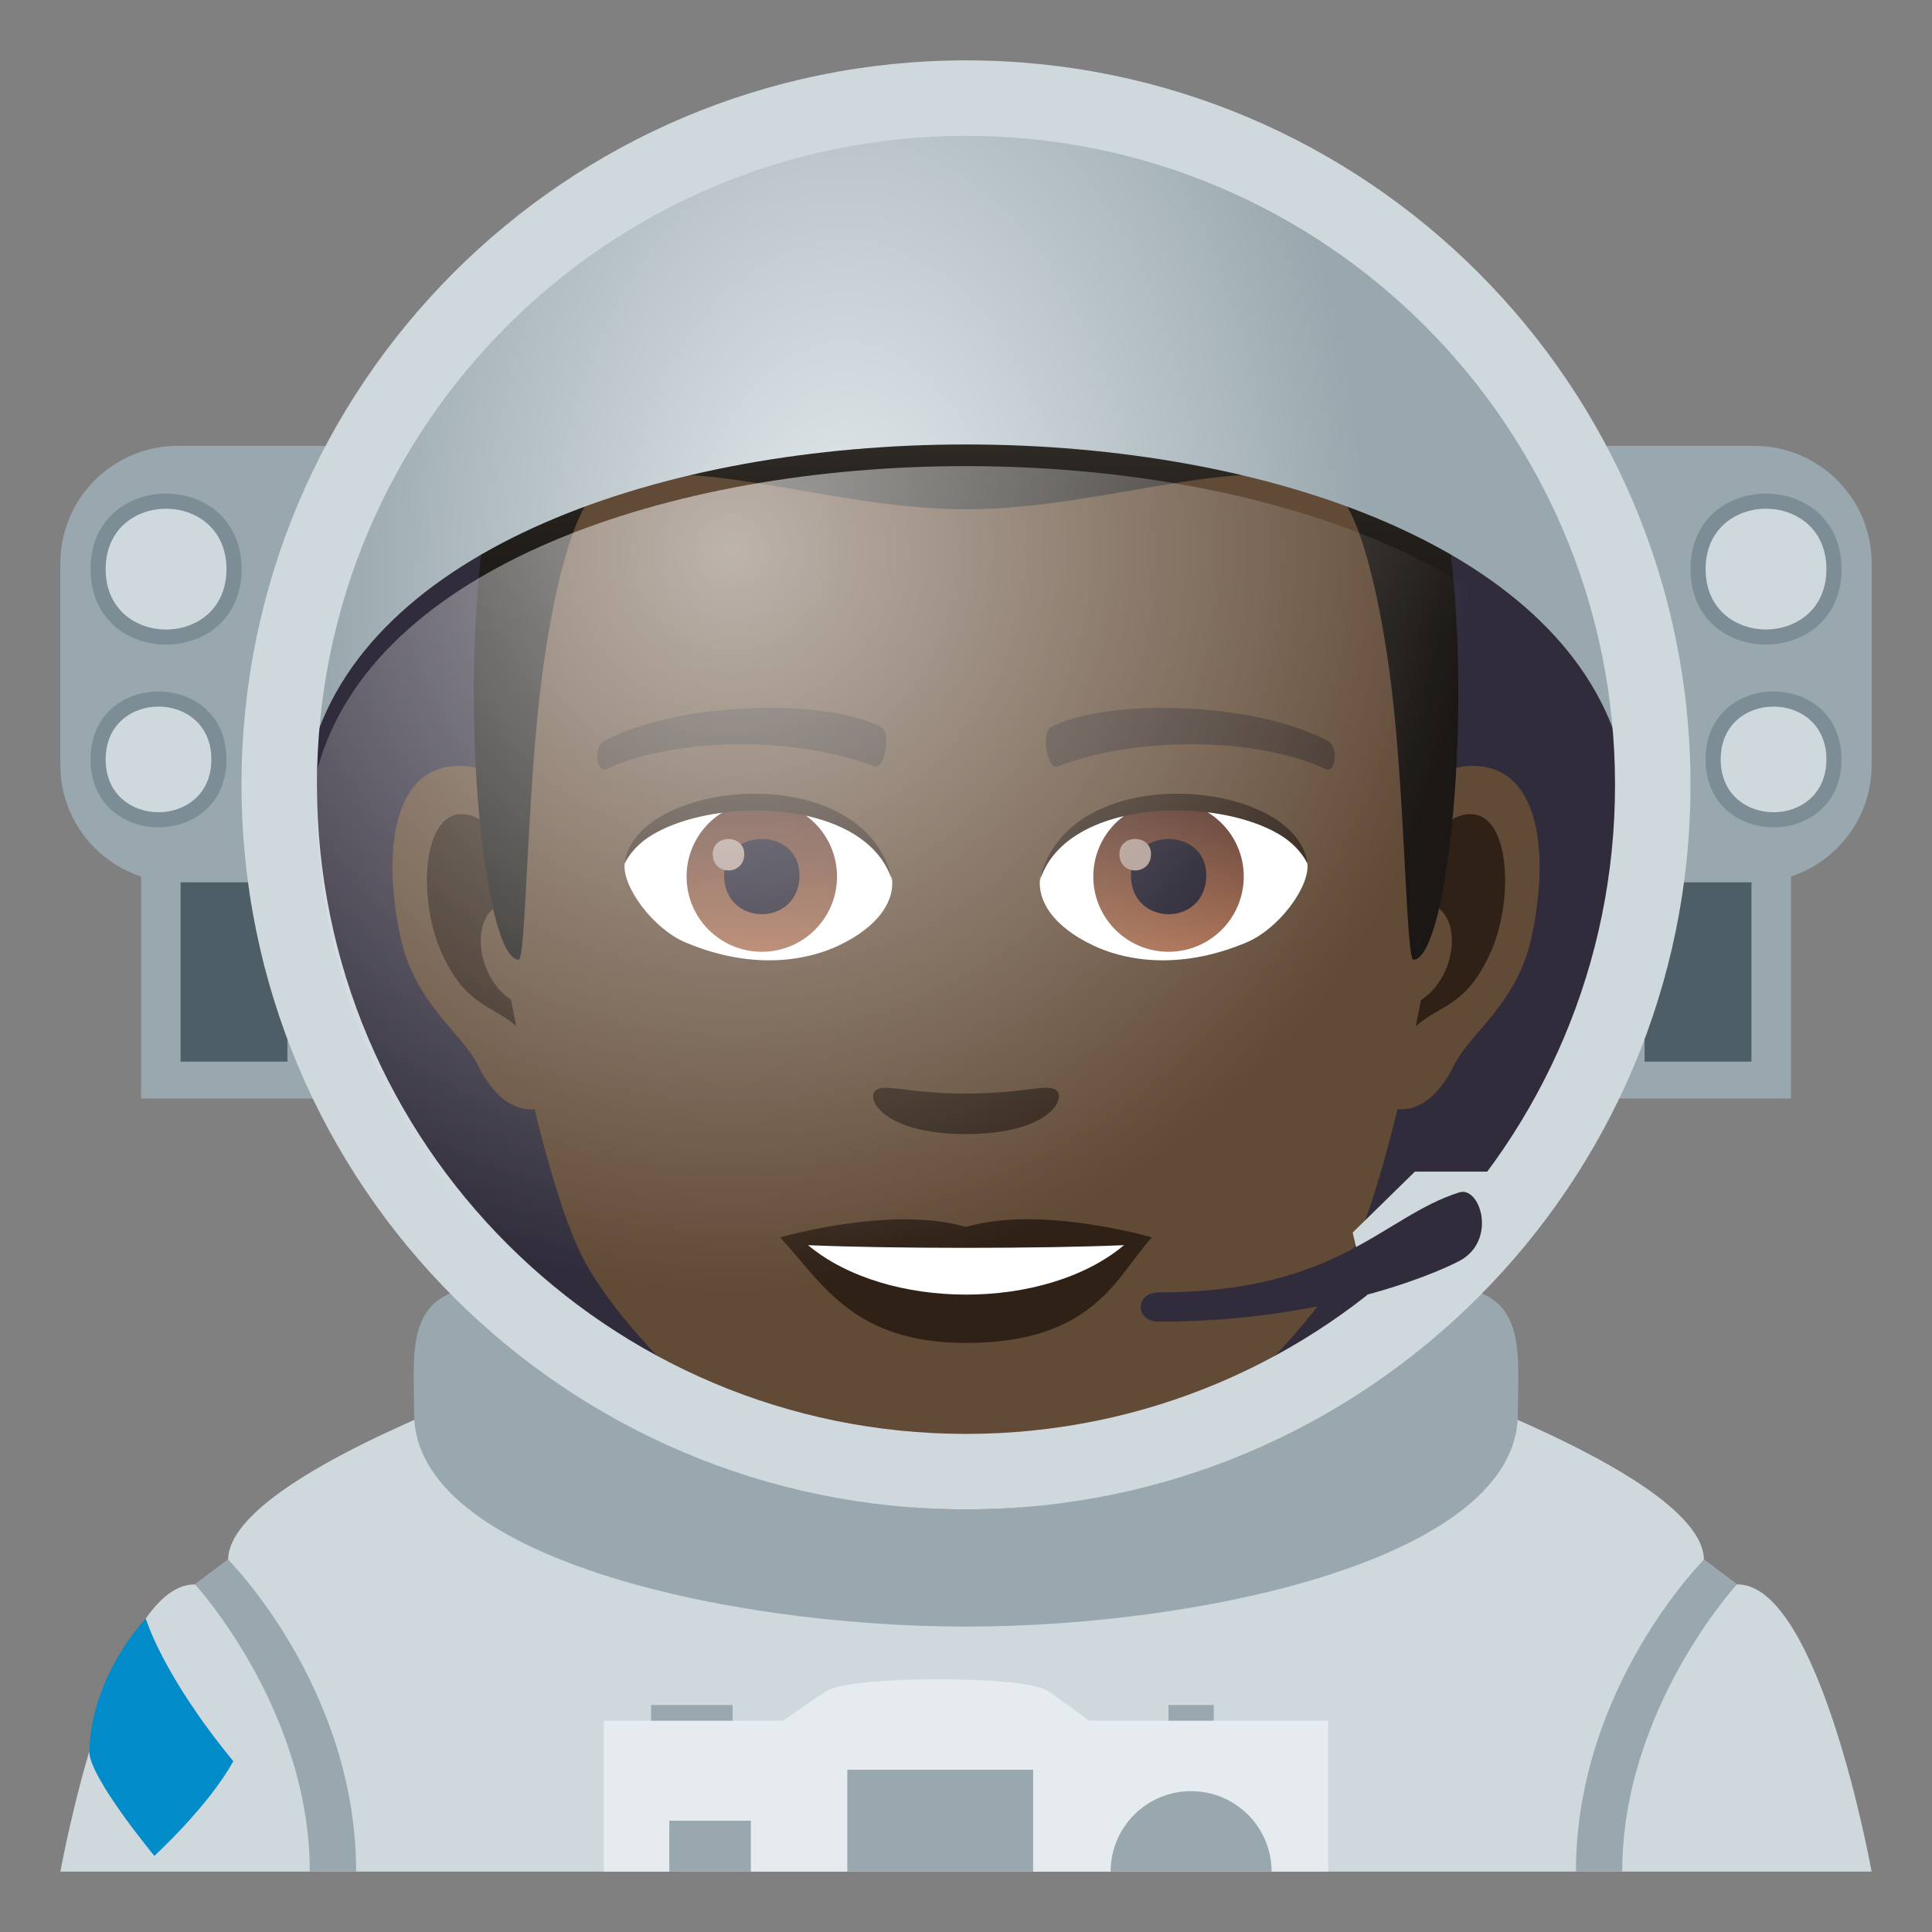 <?xml version="1.0" encoding="utf-8"?>
<!-- Generator: Adobe Illustrator 15.0.0, SVG Export Plug-In . SVG Version: 6.00 Build 0)  -->
<!DOCTYPE svg PUBLIC "-//W3C//DTD SVG 1.1//EN" "http://www.w3.org/Graphics/SVG/1.1/DTD/svg11.dtd">
<svg version="1.1" id="Layer_1" xmlns:x="http://ns.adobe.com/Extensibility/1.0/" xmlns:i="http://ns.adobe.com/AdobeIllustrator/10.0/" xmlns:graph="http://ns.adobe.com/Graphs/1.0/"
	 xmlns="http://www.w3.org/2000/svg" xmlns:xlink="http://www.w3.org/1999/xlink" xmlns:a="http://ns.adobe.com/AdobeSVGViewerExtensions/3.0/"
	 x="0px" y="0px" width="64px" height="64px" viewBox="0 0 64 64" enable-background="new 0 0 64 64" xml:space="preserve">
<rect x="0" y="0" width="64" height="64" fill="#808080" stroke="none"/>
<rect x="4.674" y="29.016" fill="#99A8AE" width="6.156" height="7.375"/>
<rect x="5.982" y="27.793" fill="#4E5E67" width="3.539" height="7.375"/>
<rect x="53.172" y="29.016" fill="#99A8AE" width="6.156" height="7.375"/>
<rect x="54.48" y="27.793" fill="#4E5E67" width="3.539" height="7.375"/>
<path fill="#CFD8DD" d="M57.537,52.486l-1.092-0.822c-0.064-3.563-16.264-8.25-16.264-8.25H23.818c0,0-16.197,4.688-16.262,8.25
	l-1.096,0.822C3.721,52.438,2,62,2,62h60C62,62,60.279,52.438,57.537,52.486z"/>
<path fill="#99A8AE" d="M11.797,62h-1.535c0-5.379-3.801-9.514-3.801-9.514l1.096-0.822C7.557,51.664,11.797,55.904,11.797,62z"/>
<path fill="#99A8AE" d="M52.205,62h1.533c0-5.379,3.799-9.514,3.799-9.514l-1.092-0.822C56.445,51.664,52.205,55.904,52.205,62z"/>
<path fill="#018BC9" d="M4.83,53.617c0,0-1.793,1.834-1.873,4.402c0,0.859,2.156,3.459,2.156,3.459s1.799-1.646,2.615-3.137
	C5.373,55.479,4.83,53.617,4.83,53.617z"/>
<path fill="#99A8AE" d="M47.67,42.609c-2.129,0-29.217,0-31.344,0c-2.984,0-2.607,2.113-2.607,4.227
	c0,4.756,10.385,7.047,18.281,7.047s18.281-2.291,18.281-7.047C50.281,44.723,50.658,42.609,47.67,42.609"/>
<path fill="#99A8AE" d="M62,25.342c0,2.148-1.74,3.887-3.887,3.887H5.887C3.74,29.229,2,27.49,2,25.342v-6.684
	c0-2.146,1.74-3.887,3.887-3.887h52.227c2.146,0,3.887,1.74,3.887,3.887V25.342z"/>
<circle fill="#302C3B" cx="32" cy="26" r="22"/>
<path fill="#7D8D96" d="M61.002,18.852c0,3.334-5.002,3.334-5.002,0S61.002,15.518,61.002,18.852z"/>
<path fill="#7D8D96" d="M61.002,25.156c0,3-4.502,3-4.502,0S61.002,22.156,61.002,25.156z"/>
<path fill="#CFD8DD" d="M60.502,18.852c0,2.666-4.002,2.666-4.002,0S60.502,16.186,60.502,18.852z"/>
<path fill="#CFD8DD" d="M60.502,25.156c0,2.334-3.502,2.334-3.502,0C57,22.824,60.502,22.824,60.502,25.156z"/>
<path fill="#7D8D96" d="M8.002,18.854c0,3.332-5.002,3.332-5.002,0C3,15.518,8.002,15.518,8.002,18.854z"/>
<path fill="#7D8D96" d="M7.502,25.156c0,3-4.502,3-4.502,0S7.502,22.156,7.502,25.156z"/>
<path fill="#CFD8DD" d="M7.502,18.854c0,2.666-4.002,2.666-4.002,0C3.5,16.186,7.502,16.186,7.502,18.854z"/>
<path fill="#CFD8DD" d="M7.002,25.156c0,2.334-3.502,2.334-3.502,0C3.5,22.824,7.002,22.824,7.002,25.156z"/>
<path id="Path_2641_" fill="#614A36" d="M48.441,25.393c-2.545,0.307-4.383,8.816-2.781,11.061c0.225,0.313,1.535,0.814,2.508-1.168
	c0.539-1.096,2.092-2.012,2.574-4.277C51.359,28.109,50.975,25.086,48.441,25.393z"/>
<path id="Path_2640_" fill="#614A36" d="M15.561,25.393c2.545,0.307,4.383,8.816,2.781,11.061c-0.225,0.313-1.535,0.814-2.51-1.168
	c-0.537-1.096-2.092-2.012-2.572-4.277C12.641,28.109,13.027,25.086,15.561,25.393z"/>
<path id="Path_2639_" fill="#302116" d="M48.373,27.023c-0.664,0.209-1.389,1.221-1.781,2.896c2.32-0.498,1.74,3.363-0.277,3.436
	c0.02,0.389,0.045,0.787,0.094,1.207c0.971-1.408,1.959-0.844,2.938-2.941C50.227,29.732,50.018,26.508,48.373,27.023z"/>
<path id="Path_2638_" fill="#302116" d="M17.41,29.916c-0.395-1.674-1.117-2.684-1.781-2.893c-1.643-0.516-1.855,2.709-0.973,4.598
	c0.979,2.098,1.967,1.533,2.939,2.941c0.047-0.42,0.074-0.82,0.09-1.209C15.689,33.26,15.117,29.445,17.41,29.916z"/>
<path id="Path_2637_" fill="#614A36" d="M32,9.033c-11.027,0-16.34,8.33-15.676,19.91c0.133,2.328,1.582,9.93,2.947,12.654
	c1.398,2.791,6.074,7.09,8.938,7.982c1.811,0.561,5.773,0.561,7.582,0c2.865-0.893,7.543-5.191,8.939-7.982
	c1.369-2.725,2.814-10.324,2.945-12.654C48.344,17.363,43.031,9.033,32,9.033z"/>
<path id="Path_2636_" fill="#403229" d="M43.982,24.543c-2.521-1.334-7.348-1.398-9.146-0.469c-0.387,0.178-0.131,1.441,0.193,1.322
	c2.504-0.99,6.547-1.012,8.893,0.084C44.234,25.623,44.365,24.729,43.982,24.543z"/>
<path id="Path_2635_" fill="#403229" d="M20.02,24.543c2.521-1.334,7.346-1.398,9.146-0.469c0.385,0.178,0.131,1.441-0.193,1.322
	c-2.51-0.99-6.547-1.012-8.895,0.084C19.768,25.623,19.639,24.729,20.02,24.543z"/>
<path id="Path_2634_" fill="#302116" d="M34.977,36.107c-0.314-0.219-1.053,0.119-2.977,0.119c-1.92,0-2.66-0.338-2.975-0.119
	c-0.377,0.266,0.223,1.461,2.975,1.461C34.754,37.568,35.355,36.373,34.977,36.107z"/>
<path id="Path_2633_" fill="#302116" d="M32,40.645c-2.479-0.727-6.154,0.346-6.154,0.346c1.398,1.521,2.424,3.496,6.154,3.496
	c4.275,0,5.002-2.242,6.156-3.496C38.156,40.99,34.48,39.912,32,40.645z"/>
<path id="Path_2632_" fill="#FFFFFF" d="M26.768,41.248c2.602,2.176,7.852,2.191,10.467,0
	C34.463,41.365,29.559,41.367,26.768,41.248z"/>
<path id="Path_2631_" fill="#FFFFFF" d="M29.547,29.086c0.094,0.729-0.402,1.592-1.773,2.24c-0.871,0.412-2.686,0.896-5.066-0.107
	c-1.066-0.449-2.107-1.848-2.014-2.621C21.984,26.166,28.338,25.811,29.547,29.086z"/>
<linearGradient id="Oval_1_" gradientUnits="userSpaceOnUse" x1="-424.582" y1="477.466" x2="-424.582" y2="478.225" gradientTransform="matrix(6.57 0 0 -6.57 2814.78 3168.528)">
	<stop  offset="0" style="stop-color:#A6694A"/>
	<stop  offset="1" style="stop-color:#4F2A1E"/>
	<a:midPointStop  offset="0" style="stop-color:#A6694A"/>
	<a:midPointStop  offset="0.5" style="stop-color:#A6694A"/>
	<a:midPointStop  offset="1" style="stop-color:#4F2A1E"/>
</linearGradient>
<circle id="Oval_404_" fill="url(#Oval_1_)" cx="25.236" cy="29.037" r="2.492"/>
<path id="Path_2630_" fill="#1A1626" d="M23.988,28.992c0,1.723,2.496,1.723,2.496,0C26.484,27.393,23.988,27.393,23.988,28.992z"/>
<path id="Path_2629_" fill="#AB968C" d="M23.609,28.293c0,0.723,1.045,0.723,1.045,0C24.654,27.625,23.609,27.625,23.609,28.293z"/>
<path id="Path_2628_" fill="#302116" d="M29.559,29.182c-1.014-3.252-7.926-2.771-8.865-0.584
	C21.041,25.797,28.695,25.057,29.559,29.182z"/>
<path id="Path_2627_" fill="#FFFFFF" d="M34.455,29.086c-0.094,0.729,0.4,1.592,1.773,2.24c0.871,0.412,2.684,0.896,5.064-0.107
	c1.07-0.449,2.109-1.848,2.016-2.621C42.018,26.166,35.662,25.811,34.455,29.086z"/>
<linearGradient id="Oval_2_" gradientUnits="userSpaceOnUse" x1="-425.23" y1="477.466" x2="-425.23" y2="478.225" gradientTransform="matrix(6.57 0 0 -6.57 2832.511 3168.528)">
	<stop  offset="0" style="stop-color:#A6694A"/>
	<stop  offset="1" style="stop-color:#4F2A1E"/>
	<a:midPointStop  offset="0" style="stop-color:#A6694A"/>
	<a:midPointStop  offset="0.5" style="stop-color:#A6694A"/>
	<a:midPointStop  offset="1" style="stop-color:#4F2A1E"/>
</linearGradient>
<circle id="Oval_403_" fill="url(#Oval_2_)" cx="38.709" cy="29.037" r="2.492"/>
<path id="Path_2626_" fill="#1A1626" d="M37.463,28.992c0,1.723,2.496,1.723,2.496,0C39.959,27.393,37.463,27.393,37.463,28.992z"/>
<path id="Path_2625_" fill="#AB968C" d="M37.082,28.293c0,0.723,1.047,0.723,1.047,0C38.129,27.625,37.082,27.625,37.082,28.293z"/>
<path id="Path_2624_" fill="#302116" d="M34.443,29.182c1.012-3.25,7.92-2.785,8.865-0.584
	C42.957,25.797,35.307,25.057,34.443,29.182z"/>
<path fill="#403A33" d="M46.086,11.793C43.672,8.531,39.254,6,32,6c-7.252,0-11.668,2.531-14.082,5.793
	C14.5,16.41,49.502,16.41,46.086,11.793z"/>
<linearGradient id="SVGID_1_" gradientUnits="userSpaceOnUse" x1="32.002" y1="31.791" x2="32.002" y2="10.412">
	<stop  offset="0.5" style="stop-color:#1A1714"/>
	<stop  offset="0.672" style="stop-color:#231F1B"/>
	<stop  offset="0.952" style="stop-color:#3B362F"/>
	<stop  offset="1" style="stop-color:#403A33"/>
	<a:midPointStop  offset="0.5" style="stop-color:#1A1714"/>
	<a:midPointStop  offset="0.6" style="stop-color:#1A1714"/>
	<a:midPointStop  offset="1" style="stop-color:#403A33"/>
</linearGradient>
<path fill="url(#SVGID_1_)" d="M46.086,11.793C43.672,8.531,39.254,12.068,32,12.068c-7.252,0-11.668-3.537-14.082-0.275
	C14.5,16.41,15.66,31.791,17.182,31.791c0.24,0,0.275-5.381,0.736-9.102c0.373-3.031,1.094-5.969,1.924-6.449
	c2.531-1.469,7.412,0.631,12.158,0.631s9.629-2.1,12.162-0.631c0.828,0.48,1.547,3.418,1.924,6.449
	c0.459,3.721,0.494,9.102,0.734,9.102C48.342,31.791,49.502,16.41,46.086,11.793z"/>
<radialGradient id="SVGID_2_" cx="28.001" cy="19.168" r="17.316" gradientTransform="matrix(1 0 0 1.5 0 -9.584)" gradientUnits="userSpaceOnUse">
	<stop  offset="0" style="stop-color:#E6EBEF"/>
	<stop  offset="0.193" style="stop-color:#D7DEE2"/>
	<stop  offset="1" style="stop-color:#99A8AE"/>
	<a:midPointStop  offset="0" style="stop-color:#E6EBEF"/>
	<a:midPointStop  offset="0.485" style="stop-color:#E6EBEF"/>
	<a:midPointStop  offset="1" style="stop-color:#99A8AE"/>
</radialGradient>
<path fill="url(#SVGID_2_)" d="M53.73,25.09c0.176-0.949,0.27-1.92,0.27-2.91c0-10.273-9.85-18.602-22-18.602S10,11.906,10,22.18
	c0,0.99,0.094,1.961,0.27,2.91C13.76,11.268,50.242,11.268,53.73,25.09z"/>
<path fill="#CFD8DD" d="M32,2C18.746,2,8,12.746,8,26s10.746,24,24,24s24-10.746,24-24S45.254,2,32,2z M32,47.5
	c-11.873,0-21.5-9.627-21.5-21.5c0-11.875,9.627-21.5,21.5-21.5c11.875,0,21.5,9.625,21.5,21.5C53.5,37.873,43.875,47.5,32,47.5z"/>
<polygon fill="#CFD8DD" points="45.518,43.906 44.809,40.83 46.871,38.811 50.715,38.811 "/>
<path fill="#302C3B" d="M38.387,43.781c-0.797,0-0.797-0.969,0-0.969c5.953,0,7.391-2.5,9.953-3.313
	c0.666-0.211,1.234,1.469,0.125,2.201C48.09,41.947,44.262,43.781,38.387,43.781z"/>
<radialGradient id="SVGID_3_" cx="24.25" cy="18.22" r="31.086" gradientUnits="userSpaceOnUse">
	<stop  offset="0" style="stop-color:#FFFFFF;stop-opacity:0.73"/>
	<stop  offset="0.788" style="stop-color:#FFFFFF;stop-opacity:0"/>
	<a:midPointStop  offset="0" style="stop-color:#FFFFFF;stop-opacity:0.73"/>
	<a:midPointStop  offset="0.485" style="stop-color:#FFFFFF;stop-opacity:0.73"/>
	<a:midPointStop  offset="0.788" style="stop-color:#FFFFFF;stop-opacity:0"/>
</radialGradient>
<path opacity="0.8" fill="url(#SVGID_3_)" d="M10.521,25.463c-0.016,0.34-0.025,0.68-0.025,1.023C10.496,38.395,20.123,47.5,32,47.5
	c11.875,0,21.504-9.105,21.504-21.014c0-0.344-0.01-0.684-0.025-1.023C49.828,12.1,14.172,12.1,10.521,25.463z"/>
<path fill="#E6EBEF" d="M44,62H20v-5h5.938c0,0,1.227-0.855,1.475-1c0.834-0.49,6.438-0.508,7.273,0c0.242,0.146,1.396,1,1.396,1H44
	V62z"/>
<rect x="28.068" y="58.625" fill="#99A8AE" width="6.156" height="3.375"/>
<rect x="22.172" y="60.313" fill="#99A8AE" width="2.701" height="1.688"/>
<rect x="21.568" y="56.48" fill="#99A8AE" width="2.701" height="0.52"/>
<rect x="38.707" y="56.48" fill="#99A8AE" width="1.5" height="0.52"/>
<path fill="#99A8AE" d="M39.457,59.334c-1.473,0-2.666,1.193-2.666,2.666h5.332C42.123,60.527,40.93,59.334,39.457,59.334z"/>
</svg>
